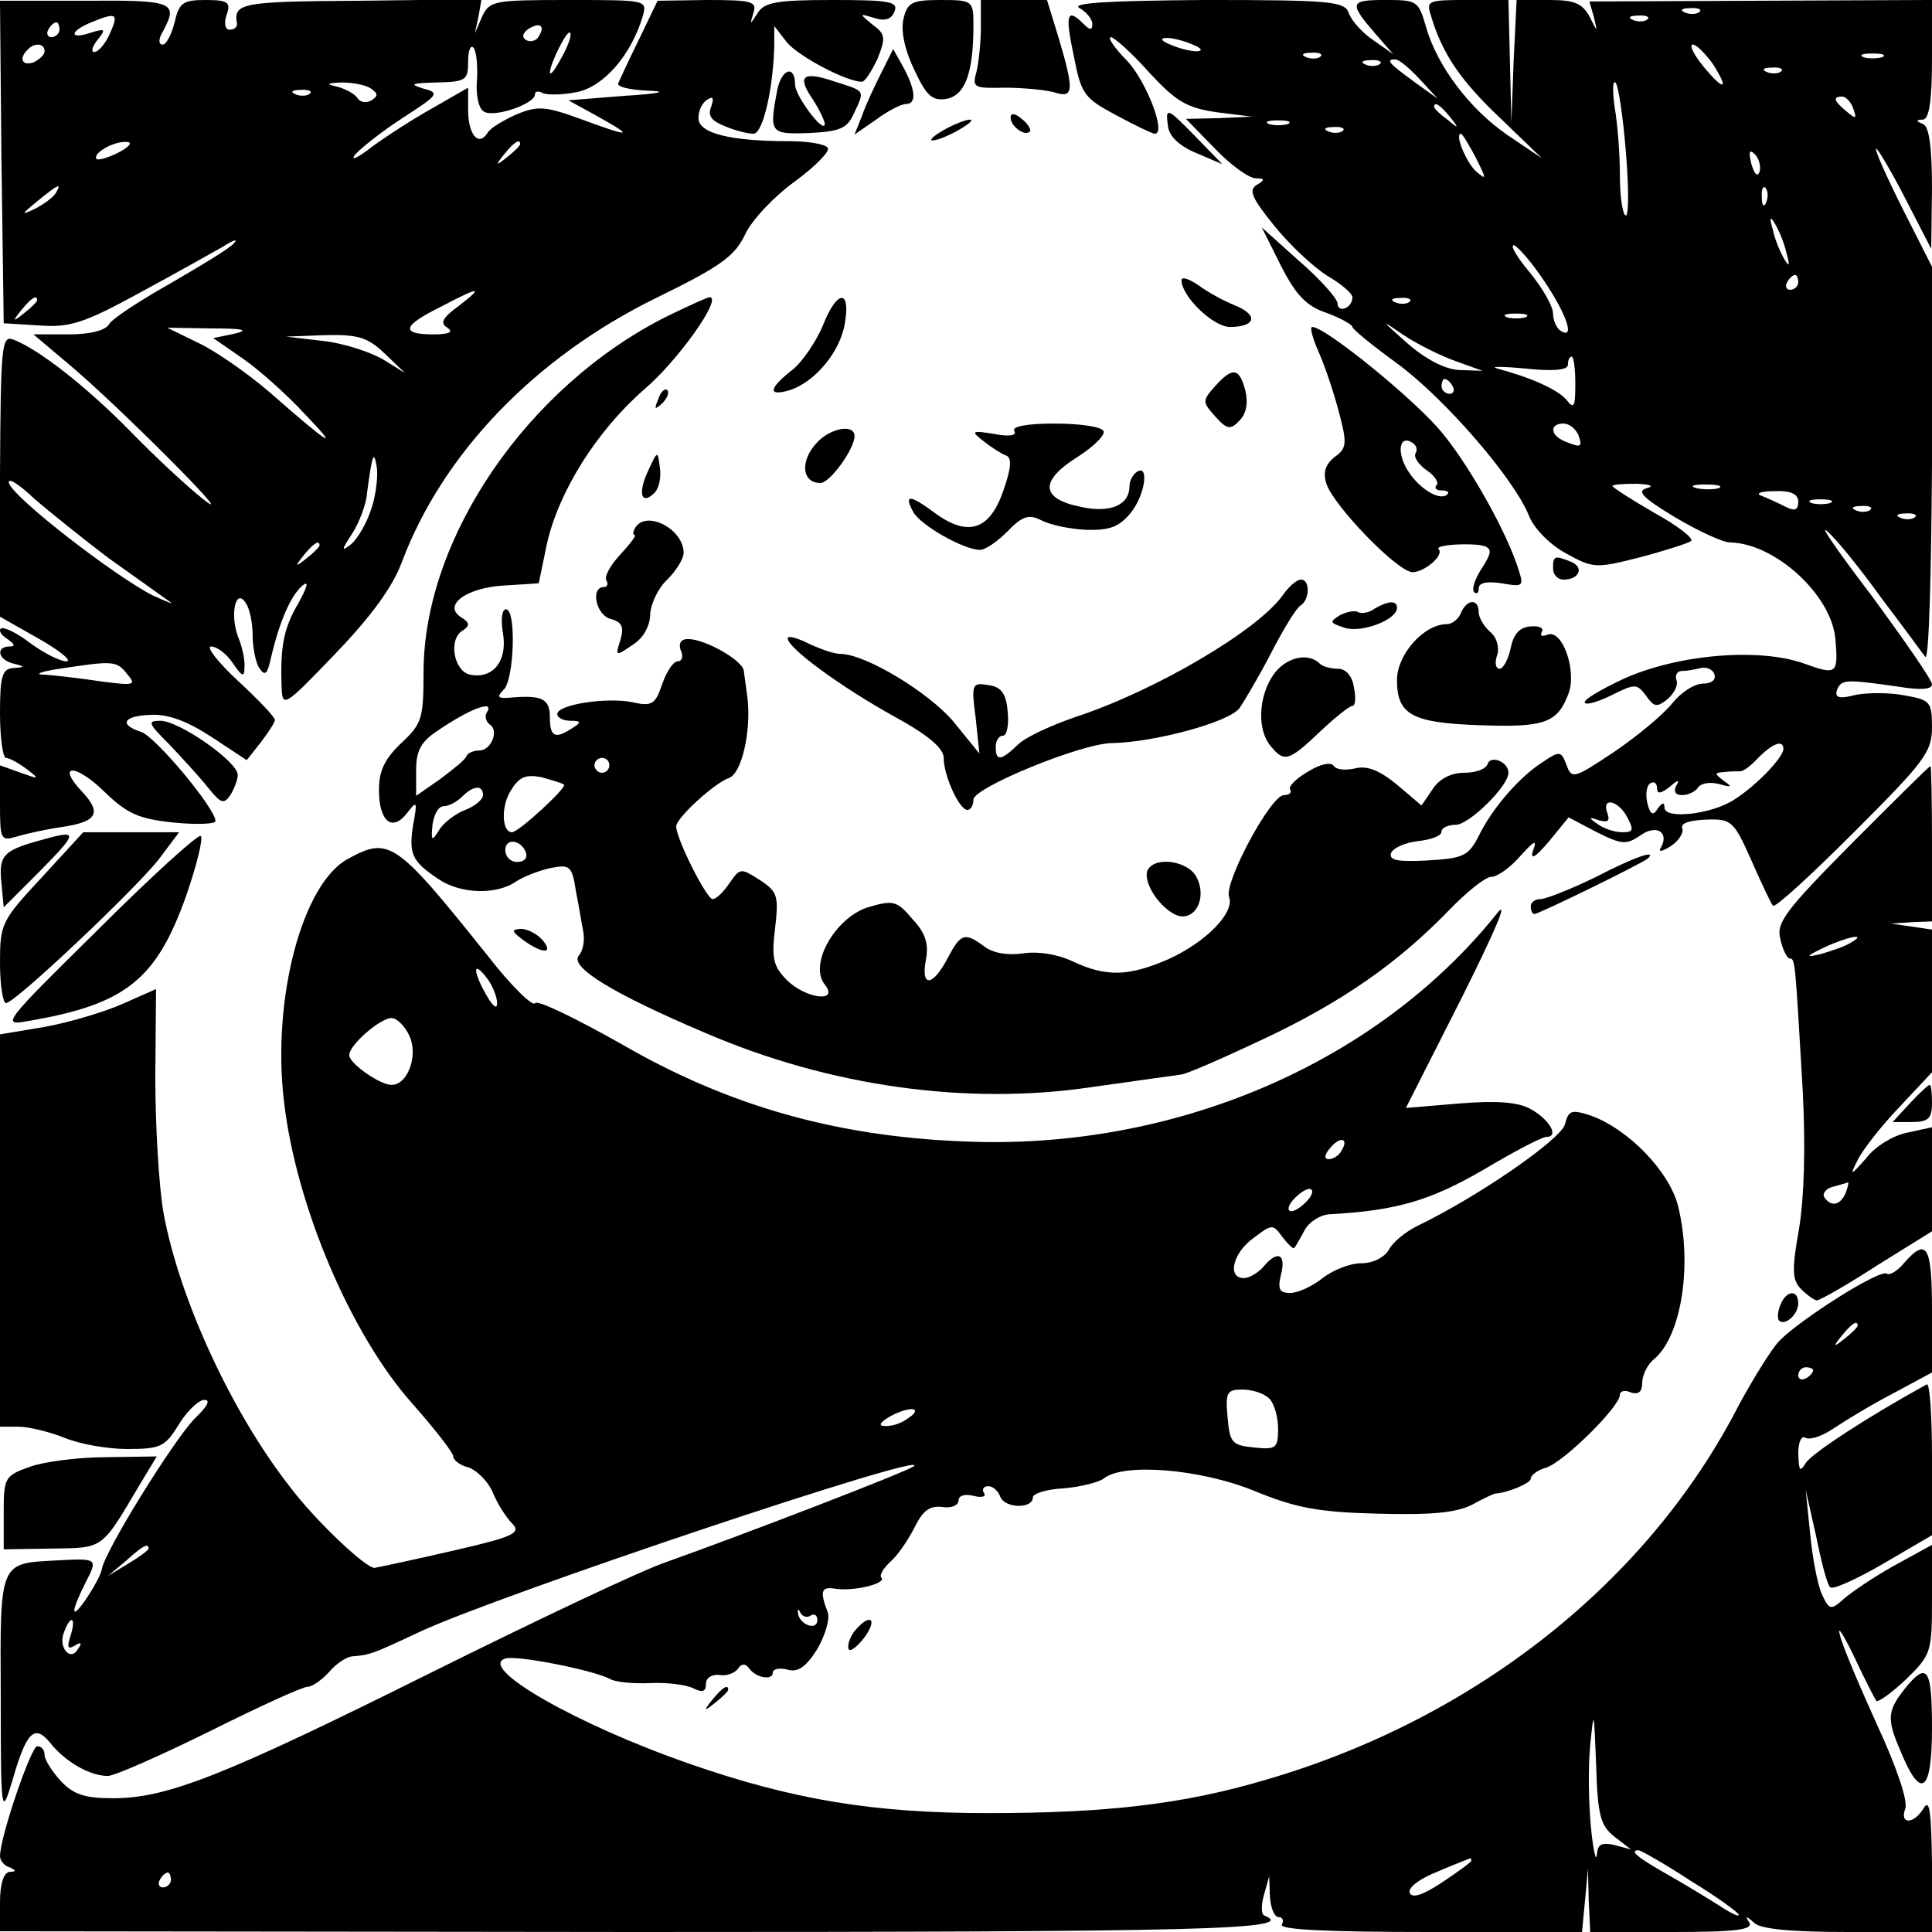<?xml version="1.0" standalone="no"?>
<!DOCTYPE svg PUBLIC "-//W3C//DTD SVG 20010904//EN"
 "http://www.w3.org/TR/2001/REC-SVG-20010904/DTD/svg10.dtd">
<svg version="1.0" xmlns="http://www.w3.org/2000/svg"
 width="260pt" height="260pt" viewBox="0 0 260 260"
 preserveAspectRatio="xMidYMid meet">
<g transform="translate(0,260) scale(0.1,-0.1)"
fill="#000000" stroke="none">
<path d="M2 2382 l3 -217 48 -3 c41 -3 60 3 135 44 48 26 98 54 112 62 14 9
21 11 15 5 -5 -7 -44 -30 -85 -54 -41 -23 -79 -48 -83 -55 -5 -9 -26 -14 -55
-14 l-47 0 45 -38 c62 -51 235 -224 185 -185 -22 17 -67 59 -100 93 -59 60
-123 110 -157 123 -16 6 -17 -8 -18 -183 l0 -190 53 -30 c28 -16 45 -30 36
-30 -8 0 -30 11 -49 25 -18 14 -36 22 -39 19 -3 -3 1 -9 9 -14 10 -7 11 -10 3
-10 -19 0 -16 -18 5 -23 16 -4 16 -5 0 -6 -15 -1 -18 -11 -18 -61 0 -33 4 -60
8 -60 5 0 17 -7 28 -15 18 -14 17 -14 -8 -5 l-28 10 0 -51 c0 -49 1 -51 22
-45 13 4 40 10 61 13 48 7 54 19 28 47 -36 38 -10 39 29 1 31 -30 46 -37 94
-42 31 -3 56 -2 56 2 0 17 -81 114 -100 120 -31 10 -24 22 14 23 23 1 49 -9
81 -30 l47 -31 19 24 c10 13 19 27 19 30 0 4 -22 27 -50 53 -27 25 -43 46 -36
46 8 0 21 -10 29 -22 13 -19 16 -20 16 -6 1 9 -3 28 -9 42 -11 31 -2 66 11 44
5 -7 9 -26 9 -43 0 -16 4 -37 9 -44 8 -12 11 -8 16 15 11 47 26 82 42 96 9 7
7 -1 -5 -23 -20 -34 -25 -58 -23 -113 1 -29 3 -28 73 45 48 50 77 90 89 123
55 146 179 275 342 355 86 42 106 56 120 86 9 19 39 51 67 71 27 20 47 40 44
45 -3 5 -26 9 -52 9 -81 0 -122 11 -122 31 0 10 5 21 12 25 8 5 9 2 5 -10 -5
-12 1 -19 19 -26 14 -6 31 -10 38 -10 13 0 27 63 28 120 l0 25 17 -22 c16 -19
80 -53 101 -53 4 0 13 14 21 31 11 28 11 33 -7 46 -18 15 -18 15 2 9 15 -5 24
-2 28 9 5 13 -8 15 -84 15 -74 0 -91 -3 -100 -17 -11 -17 -11 -17 -6 0 5 15
-2 17 -62 17 l-67 -1 -25 -52 c-14 -28 -26 -55 -28 -59 -2 -5 16 -9 40 -10 28
-1 17 -4 -32 -7 l-75 -6 40 -22 c50 -28 44 -28 -24 -3 -47 17 -57 18 -86 6
-18 -8 -36 -19 -39 -25 -12 -19 -26 -2 -26 31 l0 30 -47 -27 c-27 -15 -64 -39
-83 -53 -19 -15 -29 -19 -22 -10 8 9 37 32 65 50 48 31 49 33 26 39 -19 6 -15
7 19 8 39 1 42 3 42 28 0 14 3 23 7 19 4 -4 6 -23 5 -43 -2 -20 2 -39 9 -43
13 -9 69 10 69 23 0 4 4 5 10 2 5 -3 26 -3 46 1 36 7 73 49 89 102 6 22 6 22
-100 22 -100 0 -106 -1 -116 -22 l-10 -23 5 23 4 23 -164 -2 c-160 -1 -170 -3
-165 -31 0 -5 -4 -8 -10 -8 -6 0 -8 9 -4 20 6 17 2 20 -29 20 -30 0 -35 -4
-41 -30 -4 -16 -11 -30 -16 -30 -6 0 -6 8 1 19 20 38 13 41 -105 40 l-115 0 2
-217z m146 173 c-6 -14 -16 -25 -21 -25 -5 0 -3 7 4 16 12 15 11 16 -9 10 -29
-10 -29 2 1 14 34 14 37 12 25 -15z m-68 5 c0 -5 -5 -10 -11 -10 -5 0 -7 5 -4
10 3 6 8 10 11 10 2 0 4 -4 4 -10z m645 -9 c-3 -6 -11 -8 -17 -5 -6 4 -5 9 3
15 16 10 23 4 14 -10z m31 -28 c-8 -15 -15 -25 -16 -21 0 12 23 58 27 54 3 -2
-2 -17 -11 -33z m-696 8 c0 -5 -7 -11 -15 -15 -15 -5 -20 5 -8 17 9 10 23 9
23 -2z m439 -50 c10 -7 10 -10 1 -16 -7 -4 -15 -3 -19 3 -3 5 -15 12 -26 15
-17 4 -16 5 5 6 14 0 31 -3 39 -8z m-82 -7 c-3 -3 -12 -4 -19 -1 -8 3 -5 6 6
6 11 1 17 -2 13 -5z m-257 -79 c-14 -7 -27 -11 -30 -9 -6 7 22 24 40 23 9 0 5
-6 -10 -14z m540 11 c0 -2 -8 -10 -17 -17 -16 -13 -17 -12 -4 4 13 16 21 21
21 13z m-625 -66 c-3 -5 -16 -15 -28 -21 -19 -9 -19 -8 3 10 28 23 34 26 25
11z m542 -152 c-22 -16 -25 -23 -15 -29 9 -6 2 -9 -19 -9 -45 0 -41 12 10 37
53 28 59 28 24 1z m-567 8 c0 -2 -8 -10 -17 -17 -16 -13 -17 -12 -4 4 13 16
21 21 21 13z m266 -45 l-29 -6 39 -27 c22 -15 60 -49 84 -75 49 -51 35 -43
-47 29 -29 25 -72 55 -95 66 l-43 21 60 -1 c42 0 51 -2 31 -7z m202 -27 l27
-26 -29 18 c-17 10 -53 22 -80 25 l-51 6 53 2 c44 1 57 -3 80 -25z m-18 -208
c-6 -19 -18 -40 -27 -48 -14 -11 -14 -9 1 14 9 14 19 39 20 55 7 52 9 58 13
35 2 -12 -1 -38 -7 -56z m-354 -67 c34 -24 70 -50 80 -57 11 -7 1 -3 -21 7
-51 26 -187 131 -193 151 -2 8 13 -1 34 -21 22 -19 67 -55 100 -80z m284 17
c0 -2 -8 -10 -17 -17 -16 -13 -17 -12 -4 4 13 16 21 21 21 13z m-259 -173 c13
-15 10 -16 -35 -10 -27 4 -61 8 -75 9 -16 0 -8 4 19 8 72 11 77 11 91 -7z"/>
<path d="M1216 2575 c-4 -15 1 -41 14 -68 17 -37 25 -43 44 -40 25 5 36 35 36
99 0 33 -1 34 -44 34 -38 0 -45 -3 -50 -25z"/>
<path d="M1320 2563 c0 -21 -3 -48 -6 -60 -6 -21 -3 -22 38 -21 25 0 54 -3 66
-6 27 -9 28 1 7 72 l-16 52 -44 0 -45 0 0 -37z"/>
<path d="M1453 2589 c9 -5 17 -15 17 -21 0 -9 -3 -9 -12 0 -22 22 -25 13 -13
-43 10 -52 14 -57 57 -80 26 -14 49 -25 52 -25 16 0 -11 70 -37 98 -17 17 -27
32 -22 32 4 0 28 -21 51 -47 37 -40 51 -48 91 -54 l48 -6 -45 -2 -44 -1 39
-40 c21 -22 46 -40 55 -40 12 0 13 -2 1 -9 -11 -7 -6 -18 24 -55 20 -25 52
-55 71 -67 19 -11 34 -24 34 -29 0 -15 -20 -22 -20 -8 -1 7 -24 33 -52 57
l-50 45 26 -52 c20 -39 34 -54 61 -63 19 -7 35 -16 35 -19 0 -3 27 -25 60 -49
63 -46 158 -155 178 -206 7 -17 29 -39 50 -50 36 -20 40 -20 99 -5 34 9 65 19
69 22 3 4 -19 21 -50 38 -31 18 -56 34 -56 36 0 2 15 3 33 3 18 -1 24 -3 13
-6 -14 -4 -5 -13 38 -39 32 -19 65 -34 74 -34 61 -1 137 -71 142 -130 4 -47 2
-49 -42 -33 -62 22 -172 12 -244 -21 -32 -15 -55 -29 -51 -32 3 -3 19 2 37 11
30 15 33 15 45 -1 11 -16 15 -16 29 -5 9 8 15 19 12 26 -2 6 1 12 7 12 7 0 18
2 26 4 7 2 16 -2 18 -8 3 -8 -4 -13 -15 -13 -12 0 -30 -12 -42 -27 -12 -15
-47 -44 -78 -65 -54 -36 -57 -37 -64 -17 -7 18 -9 19 -31 4 -32 -20 -69 -63
-87 -100 -14 -27 -20 -30 -69 -33 -40 -2 -52 0 -49 10 3 7 19 14 36 16 18 2
32 7 32 13 0 5 9 9 19 9 18 0 71 52 71 70 0 15 -24 24 -28 12 -2 -7 -16 -12
-32 -12 -17 0 -33 -8 -42 -22 l-15 -22 -33 28 c-23 19 -40 26 -56 22 -13 -3
-25 -2 -29 3 -3 6 -18 3 -34 -7 -16 -9 -27 -20 -25 -24 3 -5 -1 -8 -8 -8 -18
0 -81 -118 -74 -137 8 -21 -31 -61 -82 -84 -53 -23 -83 -24 -128 -3 -21 10
-47 14 -67 11 -20 -3 -40 0 -52 9 -27 20 -32 18 -50 -16 -20 -38 -36 -39 -29
-2 4 21 0 36 -18 55 -21 25 -26 26 -60 16 -44 -14 -80 -77 -58 -104 20 -25
-26 -19 -51 6 -18 18 -21 29 -16 69 5 44 4 50 -21 66 -25 16 -26 16 -40 -4 -8
-12 -18 -22 -23 -22 -8 0 -49 81 -49 98 0 11 51 58 71 65 17 6 30 62 25 107
-2 14 -4 31 -5 37 -1 14 -52 43 -75 43 -10 0 -13 -6 -10 -15 4 -8 2 -15 -4
-15 -6 0 -15 -14 -21 -31 -9 -27 -14 -30 -40 -24 -34 7 -101 -3 -101 -16 0 -5
8 -9 18 -9 14 0 15 -2 2 -10 -23 -15 -30 -12 -30 15 0 25 -11 30 -55 26 -15
-1 -17 1 -7 11 14 14 17 108 3 108 -6 0 -7 -15 -4 -33 6 -37 -14 -61 -44 -55
-22 4 -30 47 -11 59 11 7 10 11 -1 18 -26 16 6 40 57 43 l47 3 11 53 c16 71
67 152 131 208 45 38 106 124 88 124 -3 0 -29 -12 -58 -26 -187 -94 -326 -297
-327 -477 0 -64 -2 -71 -30 -97 -22 -21 -30 -37 -30 -63 0 -43 18 -57 38 -31
13 17 14 16 8 -16 -6 -39 -2 -49 34 -73 29 -20 78 -22 105 -3 11 7 32 15 47
18 25 5 28 2 33 -31 4 -20 8 -45 10 -55 2 -11 0 -25 -6 -32 -13 -15 45 -51
170 -104 167 -72 352 -98 520 -73 58 8 113 16 121 17 8 1 58 23 111 48 106 50
180 102 248 172 24 25 50 46 58 46 8 0 25 12 39 28 19 21 23 23 17 7 -4 -13 3
-9 21 12 l27 33 38 -20 c34 -17 40 -17 59 -4 21 15 39 4 27 -17 -4 -6 2 -5 13
2 11 7 18 18 16 24 -3 7 9 11 32 12 34 1 37 -1 61 -55 14 -32 27 -59 29 -61 3
-3 52 42 109 99 95 95 105 108 105 141 0 34 -2 37 -36 43 -20 4 -49 4 -66 1
-23 -6 -29 -4 -26 6 6 15 11 15 82 5 30 -5 46 -4 46 3 0 6 -37 59 -81 119 -45
59 -72 98 -60 87 12 -10 45 -51 73 -90 29 -38 55 -74 59 -79 5 -5 8 111 9 258
l0 267 -40 79 c-22 44 -38 80 -35 80 2 0 20 -30 39 -67 l35 -68 1 82 c0 56 -4
83 -12 86 -10 4 -10 6 0 6 8 1 12 24 12 81 l0 80 -230 -1 -231 -1 6 -21 c5
-21 5 -21 -6 1 -10 18 -21 22 -55 22 l-43 0 -4 -82 -3 -83 -2 83 -2 82 -56 0
c-53 0 -55 -1 -48 -22 15 -50 39 -86 93 -137 l56 -54 -46 31 c-51 35 -95 93
-110 146 -10 35 -12 36 -55 36 -49 0 -49 -4 -10 -49 l21 -24 -27 19 c-15 10
-30 27 -33 37 -6 15 -24 17 -193 17 -132 -1 -182 -4 -169 -11z m834 -5 c-3 -3
-12 -4 -19 -1 -8 3 -5 6 6 6 11 1 17 -2 13 -5z m-70 -10 c-3 -3 -12 -4 -19 -1
-8 3 -5 6 6 6 11 1 17 -2 13 -5z m-612 -34 c13 -5 14 -9 5 -9 -8 0 -24 4 -35
9 -13 5 -14 9 -5 9 8 0 24 -4 35 -9z m700 -26 c23 -36 15 -37 -13 -3 -13 16
-19 29 -14 29 5 0 17 -12 27 -26z m-528 10 c-3 -3 -12 -4 -19 -1 -8 3 -5 6 6
6 11 1 17 -2 13 -5z m756 -1 c-7 -2 -19 -2 -25 0 -7 3 -2 5 12 5 14 0 19 -2
13 -5z m-676 -9 c-3 -3 -12 -4 -19 -1 -8 3 -5 6 6 6 11 1 17 -2 13 -5z m54
-21 l24 -26 -32 23 c-34 25 -39 30 -25 30 5 0 19 -12 33 -27z m486 11 c-3 -3
-12 -4 -19 -1 -8 3 -5 6 6 6 11 1 17 -2 13 -5z m-209 -108 c4 -47 4 -86 0 -86
-4 0 -8 24 -8 53 0 28 -3 70 -7 92 -3 22 -3 37 1 34 4 -4 10 -45 14 -93z m306
58 c5 -14 4 -15 -9 -4 -17 14 -19 20 -6 20 5 0 12 -7 15 -16z m-543 -11 c13
-16 12 -17 -3 -4 -10 7 -18 15 -18 17 0 8 8 3 21 -13z m-218 -10 c-7 -2 -19
-2 -25 0 -7 3 -2 5 12 5 14 0 19 -2 13 -5z m74 -9 c-3 -3 -12 -4 -19 -1 -8 3
-5 6 6 6 11 1 17 -2 13 -5z m179 -36 c14 -28 15 -31 2 -20 -14 11 -31 52 -22
52 2 0 11 -15 20 -32z m382 -19 c-3 -8 -7 -3 -11 10 -4 17 -3 21 5 13 5 -5 8
-16 6 -23z m9 -41 c-3 -8 -6 -5 -6 6 -1 11 2 17 5 13 3 -3 4 -12 1 -19z m27
-68 c5 -17 4 -20 -2 -10 -5 8 -13 26 -16 40 -5 17 -4 20 2 10 5 -8 13 -26 16
-40z m-326 -38 c31 -46 42 -80 22 -67 -5 3 -10 14 -10 23 0 10 -14 34 -31 55
-17 20 -27 37 -22 37 4 0 23 -21 41 -48z m342 -2 c0 -5 -5 -10 -11 -10 -5 0
-7 5 -4 10 3 6 8 10 11 10 2 0 4 -4 4 -10z m-523 -26 c-3 -3 -12 -4 -19 -1 -8
3 -5 6 6 6 11 1 17 -2 13 -5z m156 -21 c-7 -2 -19 -2 -25 0 -7 3 -2 5 12 5 14
0 19 -2 13 -5z m-94 -59 l36 -13 -31 1 c-20 1 -46 15 -70 36 -36 32 -37 33 -5
11 18 -12 50 -28 70 -35z m161 -31 c0 -31 -2 -34 -12 -21 -12 14 -48 30 -93
42 -11 3 6 3 38 0 37 -4 57 -2 57 5 0 6 2 11 5 11 3 0 5 -17 5 -37z m-165 -3
c3 -5 1 -10 -4 -10 -6 0 -11 5 -11 10 0 6 2 10 4 10 3 0 8 -4 11 -10z m169
-65 c6 -17 4 -18 -18 -9 -20 8 -21 24 -2 24 8 0 16 -7 20 -15z m189 -72 c-7
-2 -21 -2 -30 0 -10 3 -4 5 12 5 17 0 24 -2 18 -5z m107 -18 c0 -12 -5 -13
-17 -7 -10 5 -25 12 -33 15 -8 3 0 6 18 6 22 1 32 -4 32 -14z m43 -2 c-7 -2
-19 -2 -25 0 -7 3 -2 5 12 5 14 0 19 -2 13 -5z m54 -9 c-3 -3 -12 -4 -19 -1
-8 3 -5 6 6 6 11 1 17 -2 13 -5z m60 -10 c-3 -3 -12 -4 -19 -1 -8 3 -5 6 6 6
11 1 17 -2 13 -5z m-1922 -263 c-3 -5 -1 -12 4 -16 13 -8 2 -35 -14 -35 -7 0
-15 -3 -17 -7 -1 -5 -18 -18 -35 -31 l-33 -23 0 35 c0 26 7 38 28 52 45 31 79
43 67 25z m1745 -49 c0 -11 -36 -49 -66 -68 -30 -20 -94 -27 -94 -11 0 8 -3 7
-9 -1 -6 -10 -10 -9 -14 7 -3 12 -1 24 4 27 5 3 9 0 9 -7 0 -8 5 -7 17 2 11
10 14 10 9 2 -4 -8 -2 -13 8 -13 8 0 18 5 21 10 4 6 16 8 28 5 17 -5 19 -4 7
4 -13 10 -13 11 0 12 8 1 18 1 21 1 4 -1 15 7 25 18 20 20 34 25 34 12z
m-1580 -22 c0 -5 -4 -10 -10 -10 -5 0 -10 5 -10 10 0 6 5 10 10 10 6 0 10 -4
10 -10z m-61 -26 c4 -4 -61 -64 -70 -64 -14 0 -15 36 -1 57 11 18 20 21 41 17
14 -4 28 -8 30 -10z m-109 -14 c0 -6 -11 -15 -24 -20 -13 -5 -29 -17 -35 -27
-10 -16 -11 -15 -9 7 2 14 8 25 15 25 7 0 18 6 25 13 15 15 28 16 28 2z m1540
-30 c9 -17 8 -20 -7 -20 -10 0 -25 5 -33 11 -13 9 -12 10 2 5 12 -3 15 -1 11
10 -8 22 15 17 27 -6z m-1482 -48 c2 -7 -3 -12 -12 -12 -9 0 -16 7 -16 16 0
17 22 14 28 -4z"/>
<path d="M1186 2502 c-9 -18 -21 -43 -26 -58 l-10 -25 29 20 c16 12 34 21 40
21 15 0 13 19 -3 49 l-14 25 -16 -32z"/>
<path d="M1046 2479 c-11 -58 -10 -60 43 -58 41 2 51 6 60 26 15 32 16 30 -25
43 -44 15 -52 8 -30 -24 9 -14 16 -29 16 -33 -1 -14 -40 38 -40 53 0 27 -18
22 -24 -7z"/>
<path d="M1360 2442 c0 -12 19 -26 26 -19 2 2 -2 10 -11 17 -9 8 -15 8 -15 2z"/>
<path d="M1572 2429 c2 -13 16 -26 38 -35 l35 -15 -34 35 c-41 42 -43 43 -39
15z"/>
<path d="M1270 2425 c-14 -8 -20 -14 -15 -14 6 0 21 6 35 14 14 8 21 14 15 14
-5 0 -21 -6 -35 -14z"/>
<path d="M1590 2223 c0 -22 43 -63 65 -63 35 0 39 16 7 29 -15 6 -37 18 -49
27 -13 9 -23 12 -23 7z"/>
<path d="M1107 2161 c-9 -21 -27 -48 -41 -59 -32 -25 -33 -36 -3 -27 34 11 68
52 74 90 8 47 -11 45 -30 -4z"/>
<path d="M1776 2123 c9 -21 21 -58 27 -82 10 -38 9 -45 -7 -56 -12 -10 -16
-20 -11 -36 10 -30 96 -119 116 -119 16 0 43 23 35 31 -6 6 46 9 62 4 10 -4 9
-10 -4 -30 -9 -14 -14 -28 -10 -32 3 -3 6 -1 6 5 0 8 11 10 31 7 28 -5 30 -4
23 17 -14 47 -63 136 -102 184 -34 43 -158 144 -176 144 -4 0 1 -17 10 -37z
m129 -133 c-3 -5 4 -15 15 -23 11 -7 17 -17 13 -20 -3 -4 0 -7 7 -7 7 0 11 -2
8 -5 -9 -10 -37 6 -53 31 -16 25 -12 50 6 38 5 -3 7 -9 4 -14z"/>
<path d="M1635 2080 c-17 -19 -17 -21 0 -40 16 -18 21 -19 33 -6 9 9 12 23 8
40 -8 31 -17 33 -41 6z"/>
<path d="M886 2063 c-6 -14 -5 -15 5 -6 7 7 10 15 7 18 -3 3 -9 -2 -12 -12z"/>
<path d="M1100 2005 c-24 -25 -21 -55 4 -55 13 0 46 46 46 63 0 17 -32 11 -50
-8z"/>
<path d="M1365 2020 c4 -6 -7 -8 -27 -4 -31 5 -32 4 -14 -10 10 -8 24 -17 30
-19 8 -3 7 -17 -4 -48 -18 -52 -47 -62 -91 -30 -35 26 -43 26 -30 2 10 -18 68
-51 90 -51 7 0 23 11 37 25 20 21 29 23 45 15 11 -6 38 -12 61 -13 31 -1 44 4
59 22 20 24 26 67 9 56 -5 -3 -10 -12 -10 -19 0 -26 -26 -37 -66 -28 -54 11
-55 35 -4 67 22 14 38 30 35 35 -3 6 -33 10 -66 10 -37 0 -58 -4 -54 -10z"/>
<path d="M872 1966 c-14 -30 -9 -47 9 -29 6 6 9 21 7 34 -3 23 -3 23 -16 -5z"/>
<path d="M855 1890 c-3 -5 -4 -10 -1 -10 3 0 -6 -12 -19 -26 -14 -15 -22 -30
-19 -35 3 -5 1 -9 -3 -9 -19 0 -11 -38 9 -43 15 -4 18 -11 13 -28 -7 -22 -7
-23 16 -7 15 9 24 26 24 42 1 14 11 35 23 46 12 12 22 28 22 36 0 32 -50 58
-65 34z"/>
<path d="M2090 1835 c0 -8 6 -15 14 -15 22 0 28 17 10 24 -22 9 -24 8 -24 -9z"/>
<path d="M1727 1800 c-33 -48 -173 -130 -280 -165 -32 -11 -67 -27 -77 -37
-23 -22 -30 -23 -30 -3 0 8 4 15 10 15 5 0 8 15 6 33 -2 24 -9 33 -26 35 -22
4 -23 1 -17 -44 l5 -48 -35 43 c-34 40 -119 91 -152 91 -9 0 -28 7 -43 14 -16
8 -28 11 -28 7 0 -13 71 -65 143 -105 46 -25 67 -43 67 -56 0 -24 21 -70 32
-70 4 0 8 6 8 14 0 16 146 76 187 76 56 1 157 28 171 47 7 10 27 44 43 75 16
31 33 59 39 63 13 8 13 35 1 35 -6 0 -16 -9 -24 -20z"/>
<path d="M1850 1781 c-8 -6 -18 -7 -22 -5 -4 3 -15 1 -25 -4 -14 -9 -14 -10 7
-17 23 -7 70 11 70 27 0 10 -11 10 -30 -1z"/>
<path d="M1966 1775 c-3 -8 -12 -15 -19 -15 -31 0 -67 -41 -67 -75 0 -47 20
-58 113 -61 86 -3 103 3 118 43 11 30 -8 86 -28 79 -8 -3 -11 -2 -8 4 3 5 -4
8 -15 7 -15 -1 -23 -10 -27 -29 -3 -15 -10 -28 -15 -28 -5 0 -7 8 -3 19 3 10
-1 24 -10 31 -8 7 -15 19 -15 26 0 19 -16 18 -24 -1z"/>
<path d="M1713 1691 c-20 -30 -21 -74 -3 -95 18 -22 24 -21 66 19 20 19 40 35
44 35 4 0 5 11 2 25 -2 15 -11 25 -21 25 -10 0 -21 3 -25 7 -16 16 -47 8 -63
-16z"/>
<path d="M228 1598 c17 -18 41 -44 52 -58 17 -21 21 -23 30 -10 5 8 10 21 10
27 0 18 -79 73 -104 73 -18 0 -17 -3 12 -32z"/>
<path d="M2492 1465 c-90 -91 -102 -107 -96 -129 3 -14 9 -26 13 -26 7 0 7 -7
17 -177 4 -77 2 -145 -5 -187 -10 -56 -9 -69 3 -81 8 -8 18 -15 21 -15 4 0 41
21 81 47 l74 46 0 70 0 70 -32 -7 c-18 -3 -44 -18 -56 -34 -22 -25 -23 -25
-12 -3 7 14 32 46 56 71 l44 47 0 96 0 96 -27 4 -28 4 28 2 27 1 0 105 c0 58
-1 105 -2 104 -2 0 -49 -47 -106 -104z m-2 -134 c-8 -5 -26 -11 -40 -15 -21
-5 -20 -3 5 9 32 15 60 20 35 6z m-6 -336 c-7 -17 -20 -20 -29 -6 -3 5 3 12
12 14 10 3 19 5 20 6 1 0 0 -6 -3 -14z"/>
<path d="M50 1468 c-46 -13 -52 -20 -48 -57 l3 -32 50 50 c52 53 51 55 -5 39z"/>
<path d="M56 1419 c-54 -58 -56 -62 -56 -115 0 -30 4 -54 8 -54 12 0 175 154
206 194 l27 36 -64 0 -65 0 -56 -61z"/>
<path d="M132 1349 c-128 -126 -131 -130 -94 -123 130 22 172 55 212 167 15
43 24 80 20 82 -4 2 -66 -54 -138 -126z"/>
<path d="M468 1444 c-61 -33 -102 -187 -86 -325 16 -141 90 -315 173 -408 30
-34 55 -66 55 -71 0 -5 9 -12 21 -15 11 -4 26 -19 32 -33 6 -15 18 -34 26 -42
13 -13 3 -18 -80 -37 -52 -12 -99 -22 -105 -23 -12 0 -78 62 -113 108 -80 102
-150 255 -171 370 -6 34 -11 116 -11 182 l1 119 -45 -20 c-25 -11 -72 -25
-105 -31 l-60 -10 0 -264 0 -264 25 0 c14 0 42 -7 62 -15 19 -8 57 -15 84 -15
45 0 51 3 69 32 10 17 26 33 34 34 10 1 6 -8 -12 -25 -29 -30 -122 -180 -125
-203 -3 -15 -37 -67 -37 -55 0 5 7 21 15 37 17 33 17 33 -40 30 -76 -4 -75 -1
-74 -183 0 -161 1 -162 16 -112 19 66 30 75 51 49 20 -25 53 -44 77 -44 9 0
70 27 137 60 66 33 125 60 132 60 6 0 19 9 29 20 9 11 24 21 32 21 23 2 26 3
90 33 107 50 687 244 665 223 -5 -6 -237 -95 -333 -129 -33 -11 -174 -78 -315
-148 -281 -140 -357 -170 -430 -170 -38 0 -53 5 -70 23 -12 13 -22 29 -22 35
0 7 -4 12 -10 12 -8 0 -50 -122 -50 -148 0 -6 6 -13 13 -15 9 -4 9 -6 0 -6 -8
-1 -13 -16 -13 -41 l0 -39 855 -1 c764 0 892 3 847 22 -5 1 -5 14 -1 28 l7 25
1 -27 c1 -16 6 -28 12 -28 5 0 7 -5 4 -10 -4 -7 65 -10 199 -10 l205 0 4 42 4
43 1 -42 2 -43 111 0 c85 0 109 3 103 13 -6 9 -4 9 7 -1 9 -8 49 -12 126 -12
l113 0 0 93 c-1 67 -3 87 -11 74 -13 -22 -33 -23 -25 -1 4 10 -12 57 -38 113
-24 53 -47 107 -50 121 -4 14 5 0 19 -29 14 -30 28 -57 30 -60 3 -2 21 11 40
29 34 33 35 37 35 108 l0 73 -51 -28 c-27 -15 -58 -36 -68 -45 -17 -15 -19
-15 -29 6 -6 13 -13 50 -16 82 l-6 59 14 -62 c7 -35 15 -66 19 -69 3 -4 36 11
72 32 l65 38 0 104 c0 57 -3 101 -7 99 -80 -44 -155 -93 -163 -106 -8 -13 -9
-10 -10 12 0 16 4 26 10 22 6 -3 22 2 38 13 15 10 51 32 80 47 l52 28 0 84 c0
86 -7 98 -37 64 -9 -11 -20 -18 -24 -15 -10 6 -117 -62 -145 -91 -11 -12 -35
-51 -54 -86 -122 -238 -355 -422 -636 -504 -111 -33 -214 -45 -375 -45 -153 0
-262 18 -400 66 -153 53 -287 130 -249 142 14 5 116 -15 140 -27 8 -5 33 -7
55 -6 22 1 48 -2 58 -7 12 -6 17 -5 17 6 0 8 8 13 18 12 9 -2 20 2 25 8 4 7
10 8 15 1 9 -13 32 -17 32 -6 0 5 9 7 20 4 14 -4 25 4 40 28 11 19 17 41 14
49 -11 29 -9 35 10 32 24 -4 70 7 62 15 -3 3 3 13 13 22 10 9 24 30 32 46 11
22 20 29 37 27 12 -2 22 2 22 9 0 6 8 9 20 6 11 -3 18 -1 14 4 -3 5 0 9 6 9 6
0 13 -6 16 -14 6 -16 44 -17 44 -1 0 5 19 11 41 12 23 2 47 8 54 13 26 22 131
13 202 -16 56 -23 86 -29 166 -31 73 -2 106 1 128 12 16 9 30 15 31 15 17 1
48 14 48 20 0 5 10 12 21 15 24 8 99 82 99 98 0 5 7 7 15 3 10 -3 15 1 15 13
0 10 7 25 16 32 37 31 52 128 32 207 -12 46 -67 103 -118 121 -25 8 -29 7 -34
-12 -5 -20 -116 -97 -199 -137 -16 -8 -33 -22 -38 -32 -6 -10 -21 -18 -37 -18
-15 0 -38 -9 -52 -20 -14 -11 -33 -20 -44 -20 -14 0 -17 5 -12 25 7 28 -5 33
-24 10 -7 -8 -19 -15 -26 -15 -23 0 -15 34 13 54 25 19 26 19 39 1 8 -10 15
-17 16 -14 2 2 8 13 14 24 6 11 22 21 35 21 88 5 133 18 204 59 42 25 80 45
86 45 18 0 4 24 -22 38 -17 9 -46 11 -95 7 l-72 -6 75 148 c47 94 64 135 47
113 -162 -202 -436 -319 -719 -306 -171 7 -315 48 -457 130 -62 35 -115 61
-118 56 -3 -5 -32 23 -63 63 -124 155 -133 162 -189 131z m201 -194 c0 -9 -6
-4 -14 10 -19 33 -19 49 0 24 8 -10 14 -26 14 -34z m-118 -44 c12 -26 -2 -66
-24 -66 -16 0 -57 29 -57 40 0 14 42 50 57 50 7 0 18 -11 24 -24z m1254 -155
c-3 -6 -11 -11 -17 -11 -6 0 -6 6 2 15 14 17 26 13 15 -4z m-45 -66 c-7 -8
-17 -15 -22 -15 -6 0 -5 7 2 15 7 8 17 15 22 15 6 0 5 -7 -2 -15z m740 -169
c0 -2 -8 -10 -17 -17 -16 -13 -17 -12 -4 4 13 16 21 21 21 13z m-60 -60 c0 -3
-4 -8 -10 -11 -5 -3 -10 -1 -10 4 0 6 5 11 10 11 6 0 10 -2 10 -4z m-732 -38
c7 -7 12 -25 12 -41 0 -26 -3 -28 -32 -25 -30 3 -33 6 -36 41 -3 33 -1 37 20
37 13 0 29 -5 36 -12z m-488 -28 c-8 -6 -22 -10 -30 -9 -9 0 -5 6 10 14 27 14
44 10 20 -5z m-1020 -174 c0 -2 -12 -11 -27 -20 l-28 -17 24 20 c23 21 31 25
31 17z m891 -90 c5 3 9 0 9 -6 0 -15 -23 -7 -26 8 -1 7 0 8 3 2 2 -5 9 -8 14
-4z m-996 -27 c-5 -16 -4 -19 5 -14 9 6 11 4 5 -4 -10 -18 -27 2 -19 22 9 25
17 21 9 -4z m2078 -271 l22 -17 -22 6 c-18 4 -23 1 -24 -13 -1 -11 -5 6 -8 37
-3 31 -4 80 -1 110 5 50 5 48 8 -26 2 -69 6 -82 25 -97z m102 -59 c36 -22 65
-43 65 -46 0 -3 -12 3 -27 13 -16 10 -47 29 -70 42 -39 22 -51 32 -38 32 3 0
35 -18 70 -41z m-295 27 c0 -2 -18 -15 -39 -29 -27 -18 -41 -22 -44 -14 -2 7
14 19 37 28 23 10 42 17 44 18 1 1 2 -1 2 -3z m-1750 -26 c0 -5 -5 -10 -11
-10 -5 0 -7 5 -4 10 3 6 8 10 11 10 2 0 4 -4 4 -10z"/>
<path d="M2146 1419 c-33 -16 -66 -29 -73 -29 -7 0 -13 -4 -13 -10 0 -5 2 -10
5 -10 6 0 147 69 153 75 12 12 -18 2 -72 -26z"/>
<path d="M1545 1430 c-8 -13 11 -47 35 -60 26 -14 46 20 30 50 -11 21 -54 28
-65 10z"/>
<path d="M704 1335 c26 -19 42 -19 26 0 -7 8 -20 15 -29 15 -13 -1 -13 -3 3
-15z"/>
<path d="M2570 1115 l-23 -25 26 0 c22 0 27 5 27 25 0 14 -1 25 -3 25 -2 0
-14 -11 -27 -25z"/>
<path d="M2396 844 c-4 -9 -4 -19 -2 -21 8 -8 26 8 26 23 0 19 -16 18 -24 -2z"/>
<path d="M40 626 c-34 -12 -35 -15 -35 -62 l0 -49 64 1 c71 1 67 -2 119 86
l23 38 -68 -1 c-37 0 -84 -6 -103 -13z"/>
<path d="M1150 405 c-6 -8 -10 -19 -8 -24 1 -5 11 2 21 15 19 26 8 34 -13 9z"/>
<path d="M2568 333 c-28 -34 -30 -44 -11 -88 28 -69 43 -58 43 30 0 77 -6 88
-32 58z"/>
<path d="M959 313 c-13 -16 -12 -17 4 -4 9 7 17 15 17 17 0 8 -8 3 -21 -13z"/>
</g>
</svg>
